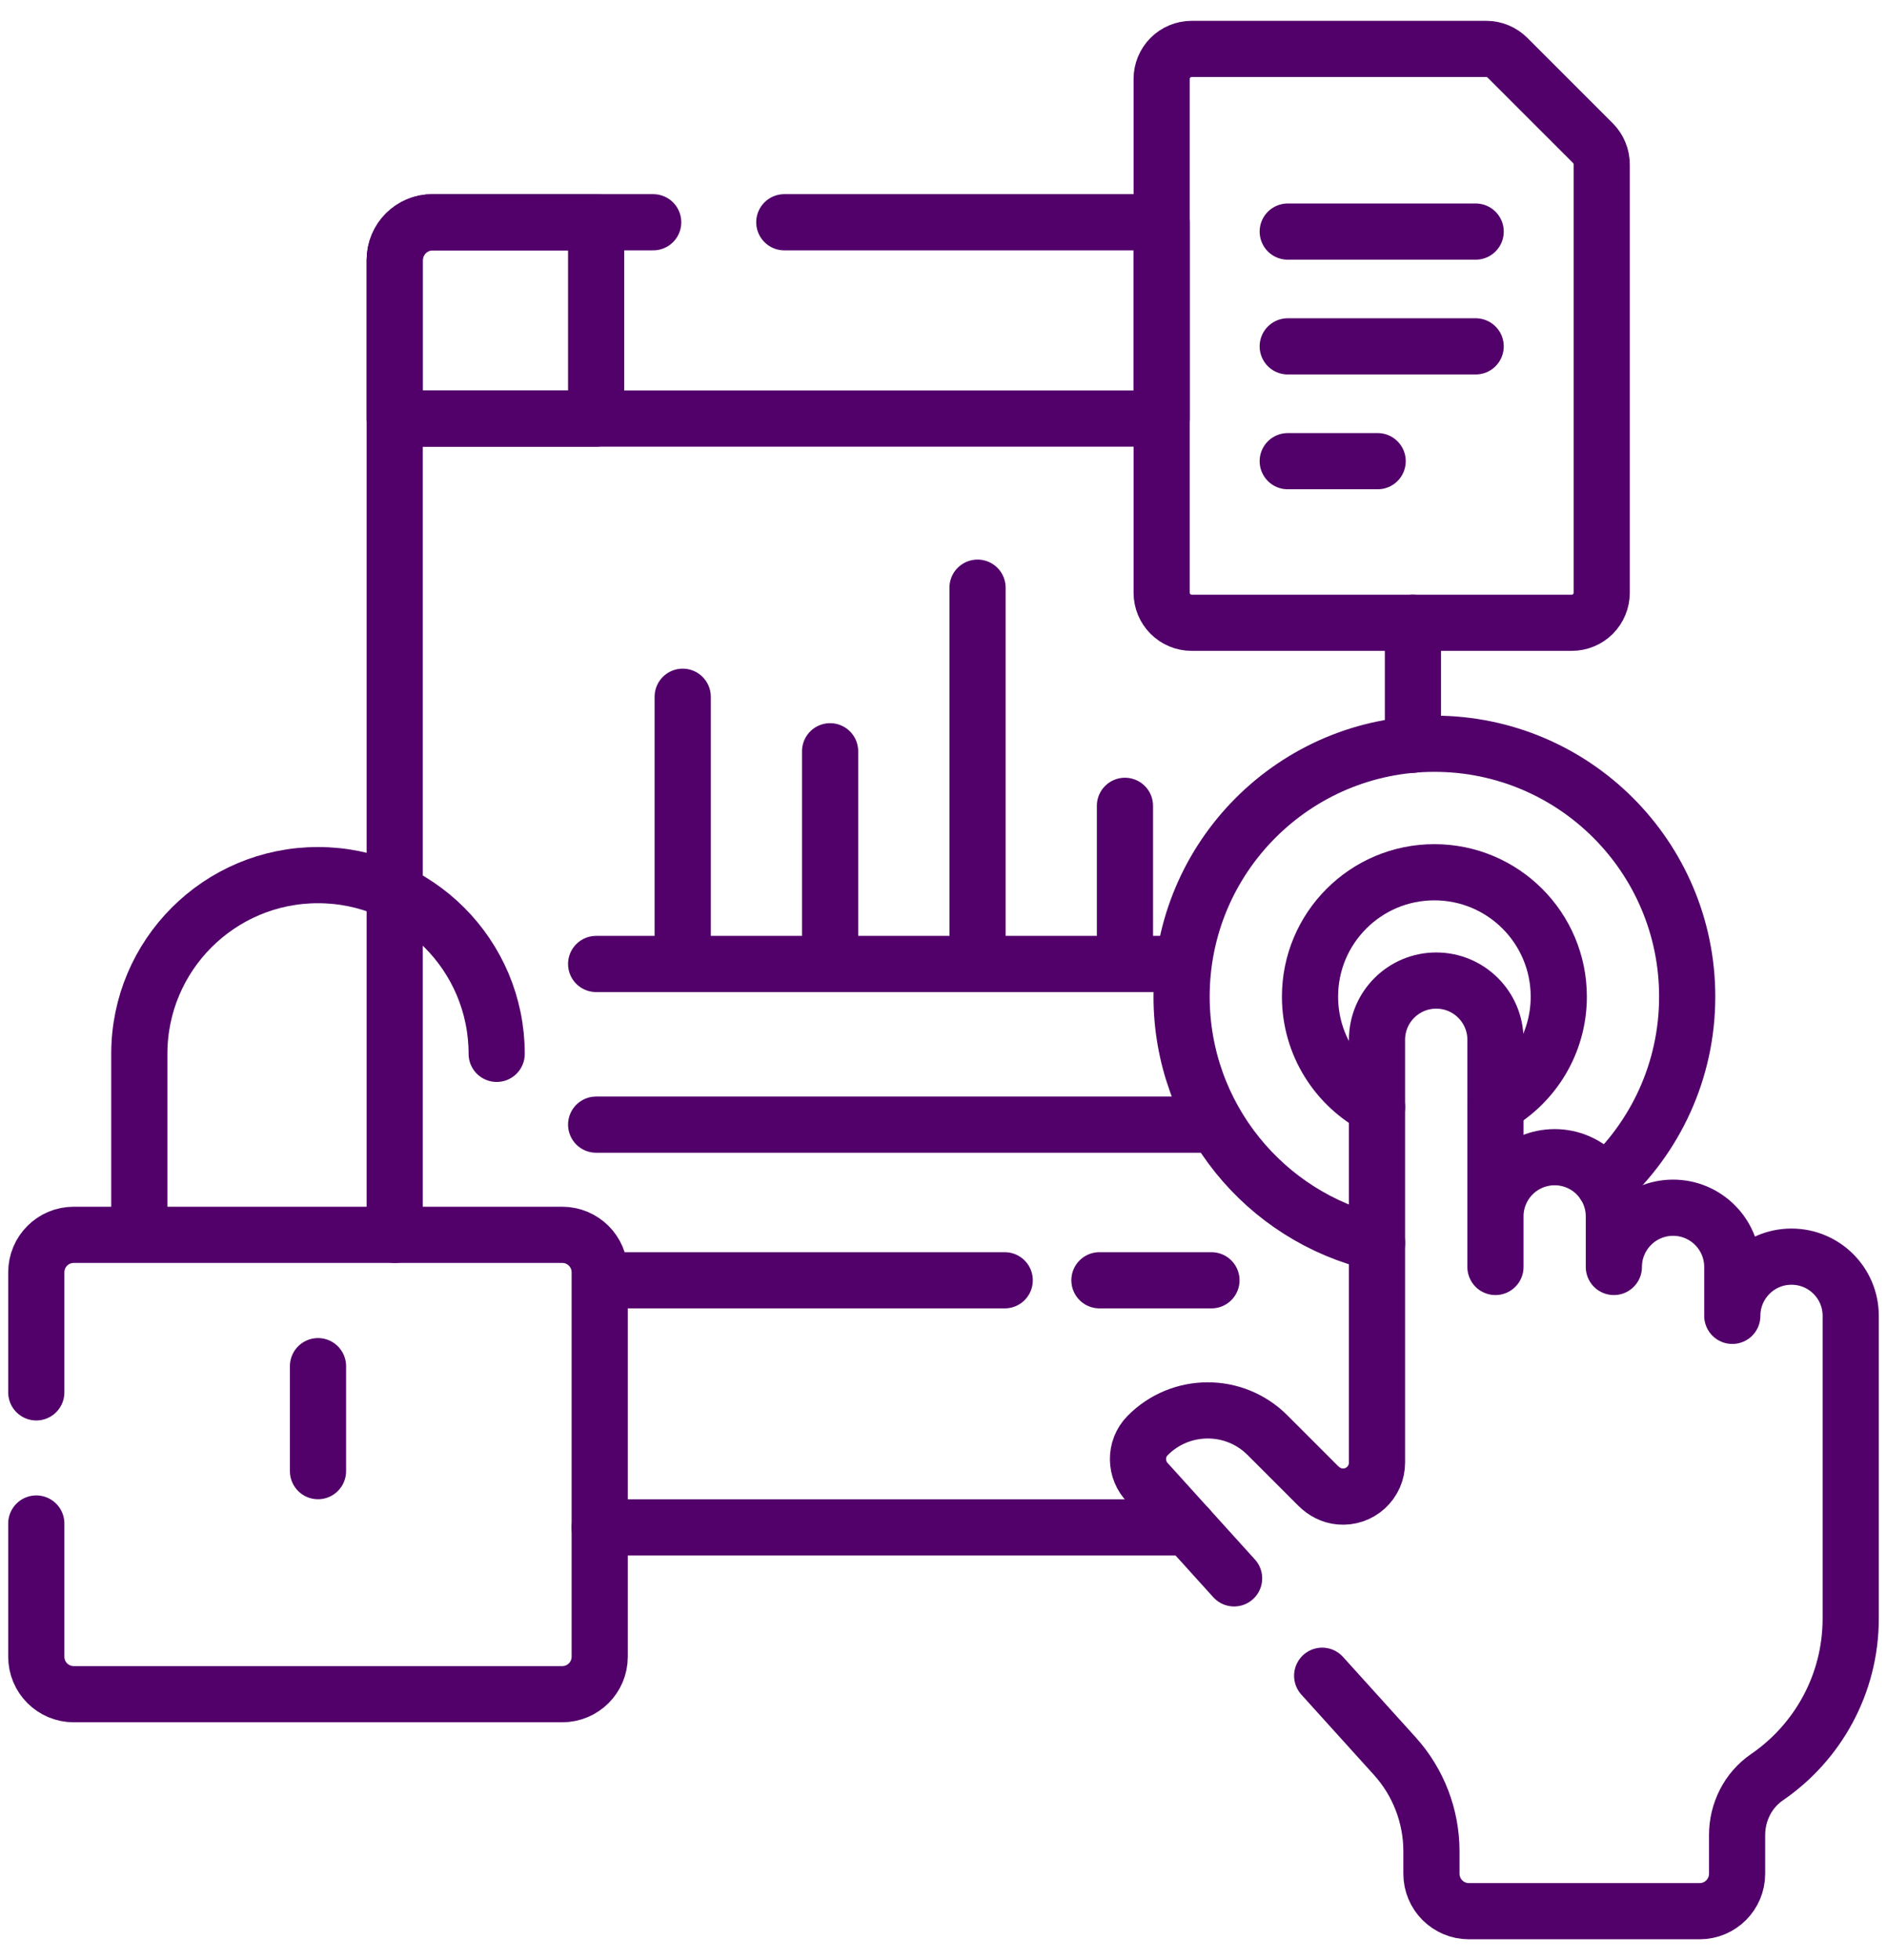 <svg width="52" height="54" viewBox="0 0 52 54" fill="none" xmlns="http://www.w3.org/2000/svg">
<path d="M10.877 11.532H32.012V6.123H21.613M10.877 11.532V34.019M10.877 11.532V7.156C10.877 6.585 11.339 6.123 11.909 6.123H18M38.936 20.517V17.157M16.526 42.079H32.738" stroke="#52006A" stroke-width="1.548" stroke-miterlimit="10" stroke-linecap="round" stroke-linejoin="round"/>
<path d="M27.687 35.271H16.526M33.384 35.271H30.297M16.428 30.983H33.384M16.428 26.557H32.503M18.813 19.195V26.557M22.875 20.697V26.557M26.938 16.19V26.557M31 22.2V26.557M13.687 29.033C13.687 26.314 11.482 24.109 8.763 24.109C6.043 24.109 3.839 26.314 3.839 29.033V34.019H13.687M1 41.972V45.642C1 46.212 1.462 46.674 2.032 46.674H15.493C16.064 46.674 16.526 46.212 16.526 45.642V35.051C16.526 34.481 16.064 34.019 15.493 34.019H2.032C1.462 34.019 1 34.481 1 35.051V38.359M8.763 40.529V37.637M35.486 6.38H40.665M35.486 9.542H40.665M35.486 12.705H37.964M44.206 32.618C45.611 31.343 46.494 29.503 46.494 27.457C46.494 23.609 43.375 20.49 39.527 20.49C35.68 20.49 32.561 23.609 32.561 27.457C32.561 30.761 34.861 33.525 37.947 34.241M11.931 6.123C11.349 6.123 10.877 6.596 10.877 7.178V11.532H16.428V6.123H11.931ZM40.957 1.348H32.838C32.619 1.348 32.409 1.435 32.254 1.59C32.099 1.745 32.012 1.955 32.012 2.174V16.331C32.012 16.55 32.099 16.76 32.254 16.915C32.409 17.07 32.619 17.157 32.838 17.157H43.312C43.532 17.157 43.742 17.07 43.897 16.915C44.051 16.76 44.138 16.55 44.138 16.331V4.529C44.138 4.421 44.117 4.313 44.075 4.213C44.034 4.113 43.973 4.022 43.897 3.945L41.541 1.59C41.464 1.513 41.373 1.452 41.273 1.411C41.173 1.369 41.066 1.348 40.957 1.348Z" stroke="#52006A" stroke-width="1.548" stroke-miterlimit="10" stroke-linecap="round" stroke-linejoin="round"/>
<path d="M41.21 30.442C42.251 29.854 42.955 28.738 42.955 27.457C42.955 25.564 41.42 24.03 39.527 24.03C37.635 24.03 36.1 25.564 36.1 27.457C36.1 28.779 36.849 29.926 37.947 30.498" stroke="#52006A" stroke-width="1.548" stroke-miterlimit="10" stroke-linecap="round" stroke-linejoin="round"/>
<path d="M36.435 46.166L38.434 48.377C39.085 49.096 39.446 50.032 39.446 51.002L39.446 51.62C39.446 52.19 39.908 52.652 40.478 52.652H46.837C47.407 52.652 47.869 52.19 47.869 51.62V50.555C47.869 49.923 48.169 49.32 48.691 48.962C50.085 48.007 51 46.403 51 44.585V36.251C51 35.35 50.27 34.62 49.368 34.62C48.467 34.62 47.737 35.35 47.737 36.251V34.904C47.737 34.003 47.006 33.272 46.105 33.272C45.204 33.272 44.473 34.003 44.473 34.904V33.511C44.473 32.61 43.743 31.88 42.842 31.88C41.94 31.88 41.21 32.61 41.21 33.511V28.645C41.21 27.744 40.479 27.014 39.578 27.014C38.677 27.014 37.946 27.744 37.946 28.645V40.293C37.946 40.423 37.919 40.552 37.867 40.671C37.814 40.791 37.738 40.897 37.642 40.985C37.545 41.073 37.432 41.14 37.309 41.182C37.186 41.223 37.055 41.239 36.925 41.227C36.697 41.208 36.487 41.097 36.325 40.935L34.927 39.537C34.014 38.624 32.53 38.629 31.622 39.551C31.265 39.914 31.275 40.501 31.636 40.861L34.008 43.483M41.21 33.511V34.904" stroke="#52006A" stroke-width="1.548" stroke-miterlimit="10" stroke-linecap="round" stroke-linejoin="round"/>
</svg>
